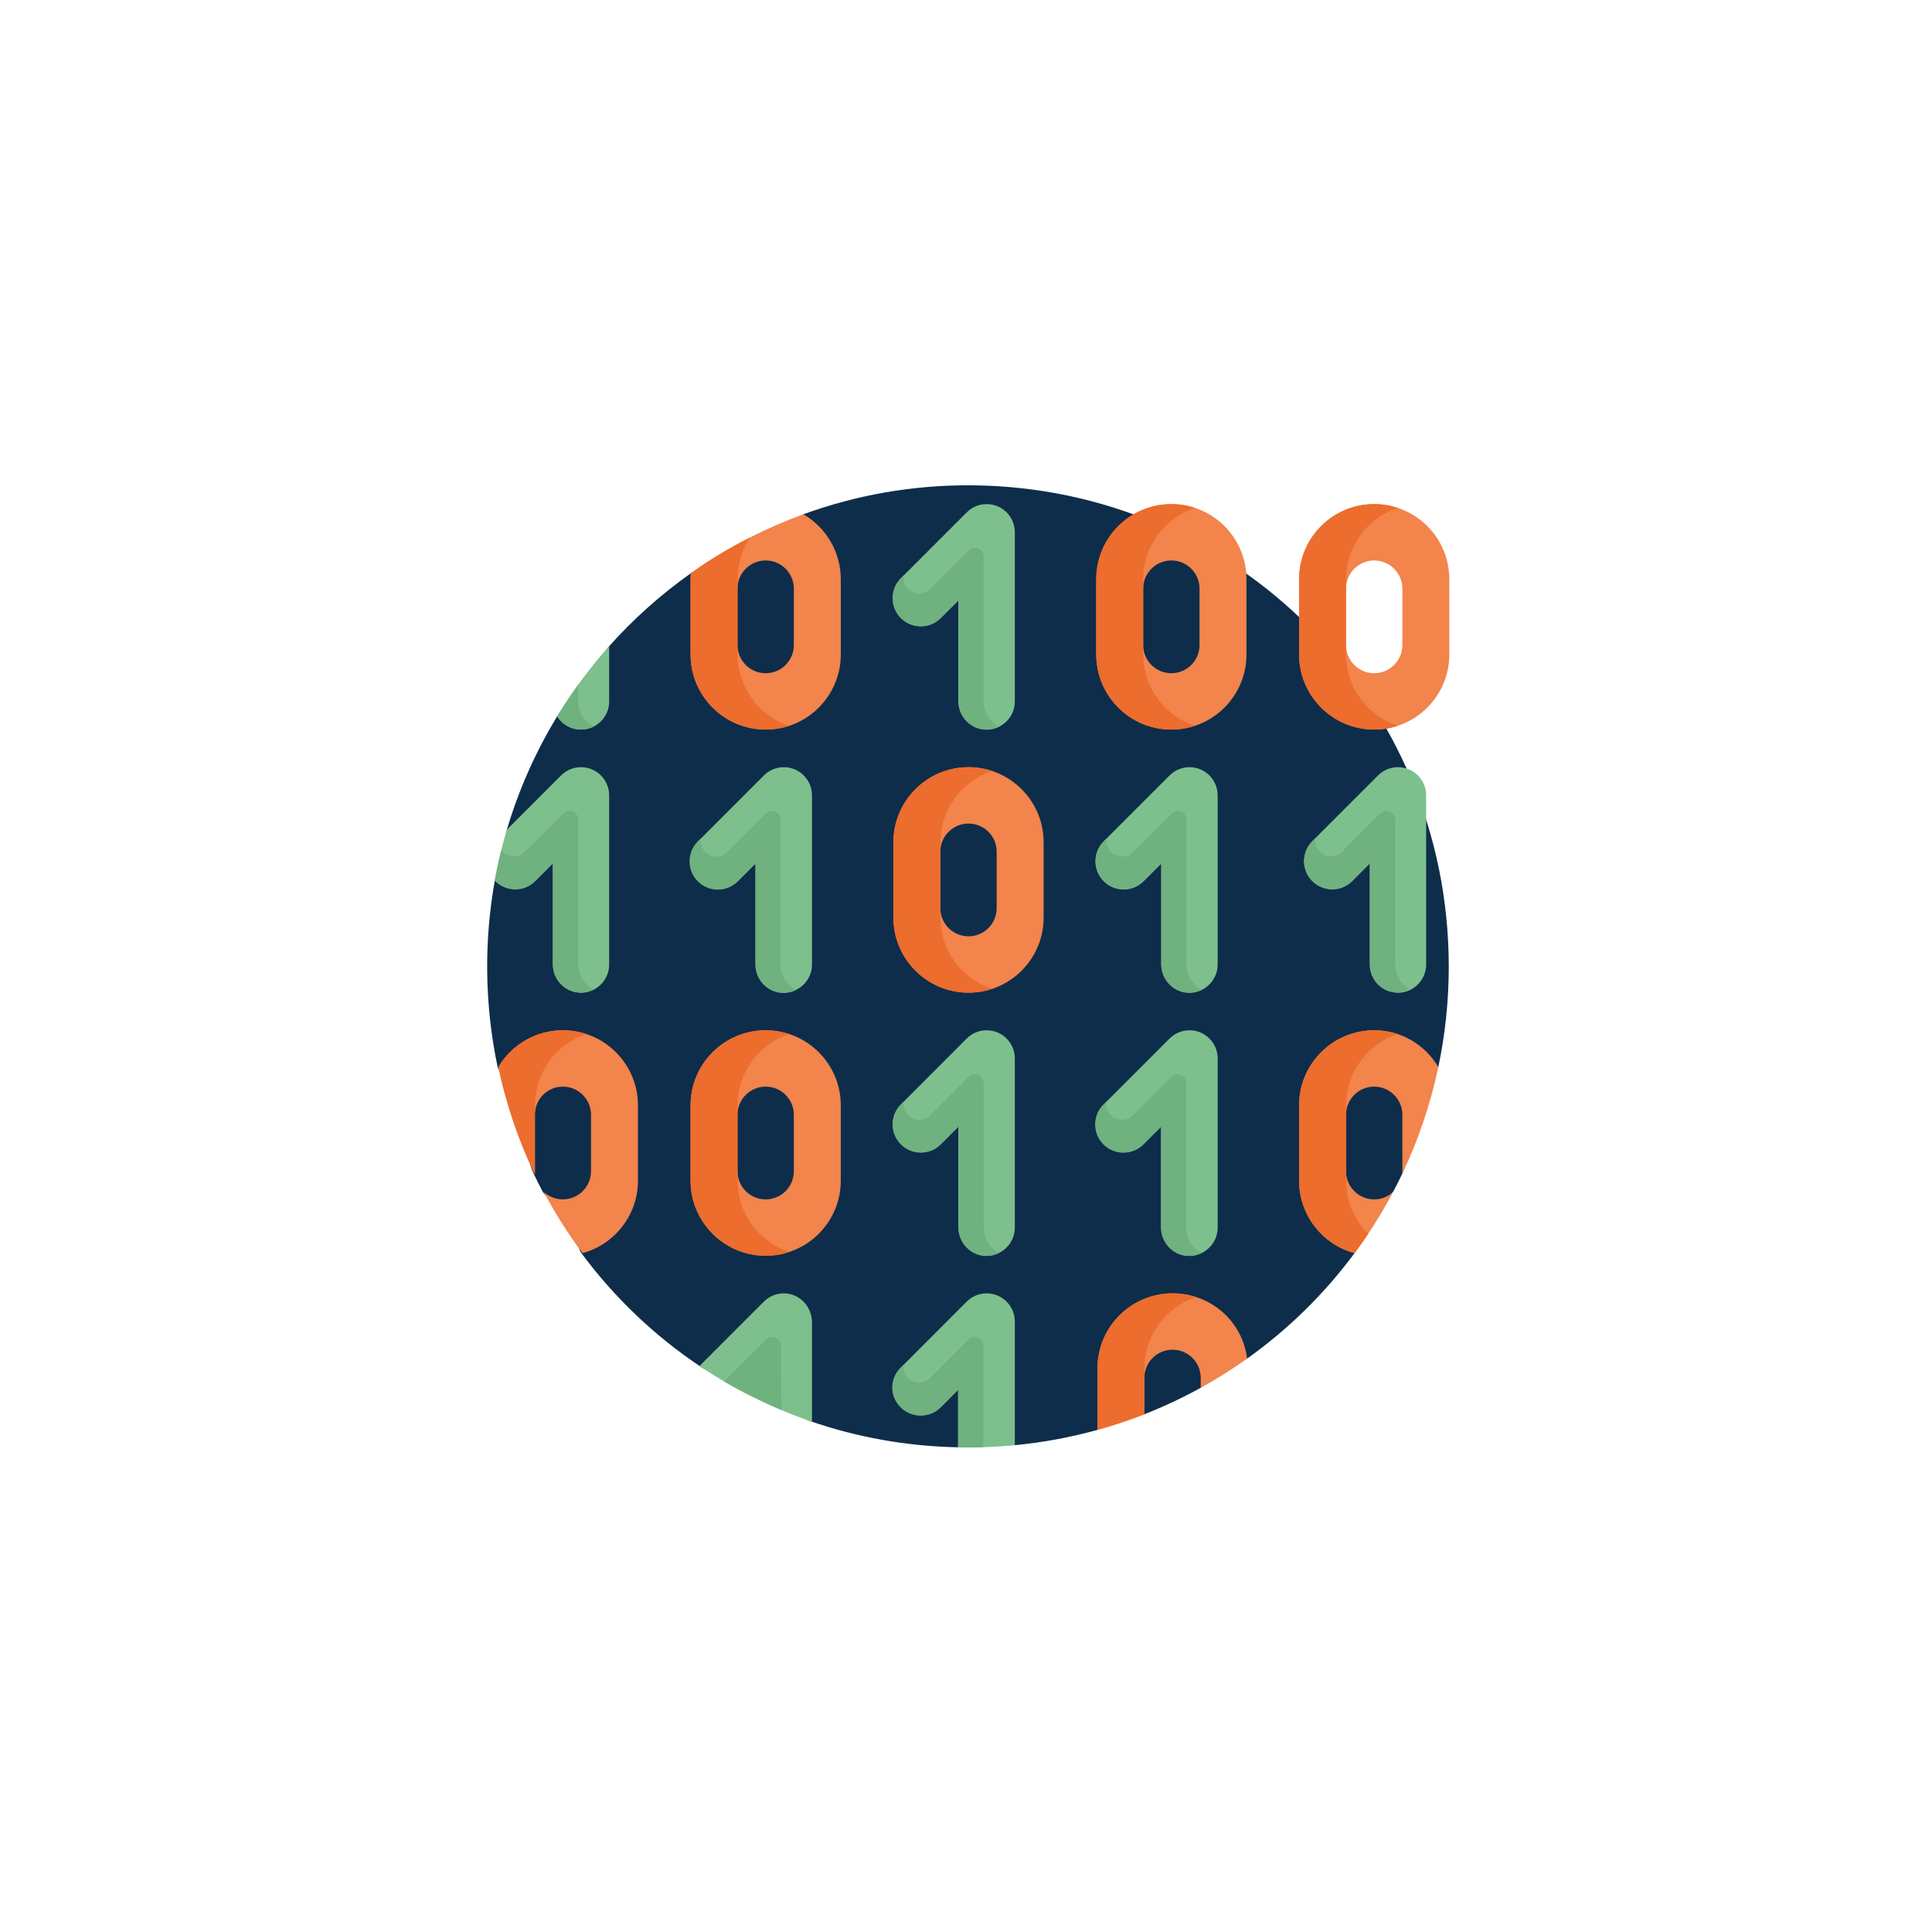 <?xml version="1.0"?>
<svg xmlns="http://www.w3.org/2000/svg" height="512px" viewBox="0 0 511 511.999" width="512px" class=""><g transform="matrix(0.498 0 0 0.498 128.359 128.609)"><path d="m512.211 255.914c.008 18.414-1.914 36.367-5.566 53.668-.141.656-.723 1.125-1.395 1.125-8.297 0-15.023 6.73-15.023 15.035v28.172c0 4.305-.938 8.566-2.785 12.453-1.344 2.824-2.734 5.617-4.176 8.383-2.215 4.246-6.645 6.875-11.434 6.875-4.539 0-8.215 3.68-8.215 8.223v14.664c0 1.293-.41 2.555-1.176 3.598-16.098 21.84-35.59 41.016-57.723 56.75-.246.172-.535.266-.836.266h-9.902c-6.527 0-11.816 5.293-11.82 11.824 0 1.379-.762 2.648-1.969 3.312-9.754 5.387-19.898 10.156-30.395 14.25-.137.055-.281.082-.43.082h-16.5c-3.273 0-5.922 2.652-5.926 5.926 0 .977-.609 1.855-1.555 2.113-14.344 3.984-29.199 6.762-44.465 8.199-2.461-5.613-8.055-9.543-14.578-9.543-6.934 0-12.82 4.449-14.996 10.648-27.875-.531-54.648-5.469-79.633-14.18-3.262-1.137-5.301-4.266-5.309-7.723-.016-9.617-7.812-17.41-17.43-17.41h-23.391c-3.973 0-7.863-1.164-11.172-3.367-24.668-16.426-46.301-37.031-63.902-60.832-.844-1.137-1.289-2.523-1.289-3.941v-13.523c0-5.336-4.355-9.652-9.703-9.586-4.145.051-7.887-2.461-9.816-6.133-1.422-2.707-2.797-5.445-4.125-8.211-2.695-5.625-4.09-11.785-4.09-18.02v-22.379c0-8.051-6.109-14.664-13.941-15.48-.703-.074-1.27-.609-1.418-1.301-3.473-16.359-5.402-33.312-5.609-50.699-.203-16.641 1.191-32.922 4.027-48.703.078-.418.422-.73.844-.793 6.809-.992 12.035-6.852 12.035-13.938 0-5.027-2.637-9.426-6.594-11.922 6.363-21.68 15.512-42.172 27.039-61.047.59-.973 1.711-1.461 2.836-1.301.785.113 1.582.176 2.395.176 9.727 0 17.613-7.891 17.613-17.625v-6.363c0-4.32 1.57-8.5 4.441-11.727 13.133-14.766 27.953-27.992 44.148-39.395 1.414-.996 3.109-1.52 4.836-1.52h12.121c2.668 0 4.832-2.164 4.832-4.832 0-2.668 2.164-4.832 4.832-4.832h13.734c9.895 0 17.914-8.023 17.914-17.922 0-.93.582-1.77 1.453-2.086 27.844-10.121 57.93-15.555 89.324-15.316 140.902 1.074 253.816 114.934 253.859 255.906zm0 0" fill="#2740af" data-original="#2740AF" class="" style="fill:#0E2D4B" data-old_color="#2740af"/><path d="m148.699 290c-22.078 0-39.977 17.91-39.977 40v40c0 22.09 17.898 40 39.977 40s39.977-17.91 39.977-40v-40c0-22.09-17.898-40-39.977-40zm14.992 75c0 8.285-6.711 15-14.992 15s-14.992-6.715-14.992-15v-30c0-8.285 6.711-15 14.992-15s14.992 6.715 14.992 15zm92.949-215c-22.082 0-39.98 17.91-39.98 40v40c0 22.09 17.898 40 39.98 40 22.078 0 39.977-17.91 39.977-40v-40c0-22.09-17.898-40-39.977-40zm14.992 75c0 8.285-6.715 15-14.992 15-8.281 0-14.992-6.715-14.992-15v-30c0-8.285 6.711-15 14.992-15 8.277 0 14.992 6.715 14.992 15zm235.016 84.559c-4.258 20.008-10.711 39.129-19.34 57.105.062-.551.203-1.098.203-1.664v-30c0-8.285-6.715-15-14.992-15-8.281 0-14.992 6.715-14.992 15v30c0 8.285 6.711 15 14.992 15 3.926 0 7.418-1.523 10.094-3.996-6.062 11.41-12.887 22.309-20.539 32.609-17.012-4.598-29.535-20.137-29.535-38.613v-40c0-22.09 17.898-40 39.98-40 14.609 0 27.152 7.855 34.129 19.559zm-142.07-299.559c-22.078 0-39.977 17.91-39.977 40v40c0 22.09 17.898 40 39.977 40 22.082 0 39.98-17.91 39.98-40v-40c0-22.09-17.898-40-39.98-40zm14.992 75c0 8.285-6.711 15-14.992 15-8.277 0-14.992-6.715-14.992-15v-30c0-8.285 6.715-15 14.992-15 8.281 0 14.992 6.715 14.992 15zm92.949-75c-22.078 0-39.977 17.91-39.977 40v40c0 22.09 17.898 40 39.977 40s39.977-17.91 39.977-40v-40c0-22.09-17.898-40-39.977-40zm14.992 75c0 8.285-6.711 15-14.992 15s-14.992-6.715-14.992-15v-30c0-8.285 6.711-15 14.992-15s14.992 6.715 14.992 15zm-82.621 379.738c-7.906 5.598-16.145 10.824-24.68 15.512v-5.25c0-8.285-6.711-15-14.992-15s-14.992 6.715-14.992 15v19.344c-8.133 3.176-16.473 5.988-24.984 8.332v-32.676c0-22.09 17.898-40 39.977-40 20.426 0 37.262 14.953 39.672 34.738zm-236.117-449.34c-9.805 3.582-19.277 7.746-28.48 12.402-10.977 5.559-21.461 11.961-31.449 19.043-.074.988-.121 1.938-.121 2.941v40.215c0 22.09 17.898 40 39.977 40s39.977-17.91 39.977-40v-40c0-14.73-8.051-27.664-19.902-34.602zm-5.082 69.602c0 8.285-6.711 15-14.992 15s-14.992-6.715-14.992-15v-30c0-8.285 6.711-15 14.992-15s14.992 6.715 14.992 15zm-82.953 245v40c0 18.473-12.523 34.016-29.531 38.609-7.656-10.297-14.547-21.195-20.609-32.605 2.672 2.473 6.234 3.996 10.16 3.996 8.281 0 14.992-6.719 14.992-15v-30c0-8.285-6.711-15-14.992-15-8.277 0-14.867 6.715-14.867 15v30c0 .566.039 1.125.102 1.672-8.629-17.977-15.125-37.121-19.379-57.129 6.973-11.699 19.539-19.543 34.145-19.543 22.082 0 39.98 17.91 39.98 40zm0 0" fill="#fd4fb6" data-original="#FD4FB6" class="" style="fill:#F2844C" data-old_color="#fd4fb6"/><path d="m349.609 85v5c0 17.723 11.523 32.746 27.484 37.996-3.934 1.293-8.129 2.004-12.492 2.004-22.082 0-39.98-17.91-39.98-40v-40c0-22.09 17.898-40 39.98-40 4.363 0 8.559.707 12.492 2.004-15.957 5.25-27.484 20.27-27.484 37.996zm107.938 5v-40c0-17.723 11.527-32.746 27.488-37.996-3.934-1.293-8.129-2.004-12.496-2.004-22.078 0-39.977 17.91-39.977 40v40c0 22.09 17.898 40 39.977 40 4.367 0 8.562-.711 12.496-2.004-15.961-5.25-27.488-20.273-27.488-37.996zm-323.82 0v-40c0-8.172 2.402-15.887 6.605-22.219-10.992 5.621-21.652 11.824-31.488 19.062-.074.988-.102 1.934-.102 2.941v40.215c0 22.09 17.898 40 39.977 40 4.367 0 8.562-.711 12.496-2.004-15.961-5.25-27.488-20.273-27.488-37.996zm107.941 105v-5c0-17.723 11.527-32.746 27.484-37.996-3.93-1.297-8.129-2.004-12.492-2.004-22.078 0-39.977 17.91-39.977 40v40c0 22.09 17.898 40 39.977 40 4.363 0 8.562-.711 12.492-2.004-15.957-5.25-27.484-20.27-27.484-37.996zm123.574 235c-22.082 0-39.98 17.91-39.98 40l-.02 32.664c8.512-2.34 16.852-5.145 24.984-8.32l.023-19.344v-5c0-17.727 11.523-32.746 27.484-37.996-3.934-1.293-8.129-2.004-12.492-2.004zm92.305-95v-5c0-17.727 11.527-32.746 27.488-37.996-3.934-1.297-8.129-2.004-12.496-2.004-22.078 0-39.977 17.91-39.977 40v40c0 18.473 12.5 34.016 29.512 38.609 2.492-3.355 4.93-6.777 7.262-10.258-7.281-7.242-11.789-17.27-11.789-28.352zm-323.82 0v-5c0-17.727 11.527-32.746 27.488-37.996-3.934-1.297-8.129-2.004-12.496-2.004-22.078 0-39.977 17.91-39.977 40v40c0 22.09 17.898 40 39.977 40 4.367 0 8.562-.711 12.496-2.004-15.961-5.25-27.488-20.27-27.488-37.996zm-92.945-45c-14.609 0-27.445 7.844-34.418 19.543 4.238 19.93 10.805 39.168 19.383 57.086l.168-1.629v-35c0-17.727 11.402-32.746 27.359-37.996-3.934-1.293-8.129-2.004-12.492-2.004zm0 0" fill="#fd2aa7" data-original="#FD2AA7" class="" style="fill:#EC6D2D" data-old_color="#fd2aa7"/><path d="m173.348 165v90c0 8.285-6.711 15-14.992 15-8.277 0-14.988-6.715-14.988-15v-53.789l-9.391 9.395c-5.855 5.859-15.348 5.859-21.199 0-5.855-5.855-5.855-15.355 0-21.211l34.98-35c2.711-2.715 6.461-4.395 10.602-4.395 8.277 0 14.988 6.715 14.988 15zm200.891-15c-4.141 0-7.891 1.68-10.602 4.395l-34.98 35c-5.855 5.855-5.855 15.352 0 21.211s15.348 5.859 21.199 0l9.391-9.395v53.789c0 8.285 6.711 15 14.992 15 8.277 0 14.988-6.715 14.988-15v-90c.004-8.285-6.711-15-14.988-15zm110.938 0c-4.141 0-7.887 1.68-10.602 4.395l-34.98 35c-5.855 5.855-5.855 15.352 0 21.211s15.348 5.859 21.199 0l9.391-9.395v53.789c0 8.285 6.711 15 14.992 15 8.277 0 14.992-6.715 14.992-15v-90c0-8.285-6.711-15-14.992-15zm-326.75 280c-4.168-.02-7.941 1.664-10.668 4.395l-34.246 34.258c18.355 12.359 38.523 22.367 59.836 29.672v-52.879c0-8.332-6.594-15.406-14.922-15.445zm107.871-140c-4.141 0-7.887 1.68-10.602 4.395l-34.98 35c-5.855 5.855-5.855 15.352 0 21.211 5.855 5.859 15.348 5.859 21.203 0l9.387-9.395v53.789c0 8.285 6.711 15 14.992 15s14.992-6.715 14.992-15v-90c0-8.285-6.711-15-14.992-15zm107.941 0c-4.141 0-7.891 1.68-10.602 4.395l-34.98 35c-5.855 5.855-5.855 15.352 0 21.211s15.348 5.859 21.199 0l9.391-9.395v53.789c0 8.285 6.711 15 14.992 15 8.277 0 14.988-6.715 14.988-15v-90c.004-8.285-6.711-15-14.988-15zm-107.941-280c-4.141 0-7.887 1.68-10.602 4.395l-34.98 35c-5.855 5.855-5.855 15.352 0 21.211 5.855 5.859 15.348 5.859 21.203 0l9.387-9.395v53.789c0 8.285 6.711 15 14.992 15s14.992-6.715 14.992-15v-90c0-8.285-6.711-15-14.992-15zm0 420c-4.141 0-7.887 1.68-10.602 4.395l-34.98 35c-5.855 5.855-5.855 15.352 0 21.211 5.855 5.859 15.348 5.859 21.203 0l9.387-9.395v30.727c1.664.031 3.324.062 4.996.062 8.43 0 16.766-.406 24.988-1.203v-65.797c0-8.285-6.711-15-14.992-15zm-215.879-300c8.281 0 14.992-6.715 14.992-15v-29.434c-10.316 11.559-19.566 24.07-27.668 37.371 2.645 4.246 7.305 7.062 12.676 7.062zm0 20c-4.141 0-7.887 1.68-10.602 4.395l-28.887 28.898c-2.602 8.805-4.754 17.797-6.406 26.965.105.113.199.238.312.348 5.855 5.859 15.348 5.859 21.199 0l9.391-9.395v53.789c0 8.285 6.711 15 14.992 15 8.277 0 14.992-6.715 14.992-15v-90c0-8.285-6.711-15-14.992-15zm0 0" fill="#89e9d9" data-original="#89E9D9" class="active-path" style="fill:#7DC08E" data-old_color="#89e9d9"/><path d="m164.918 268.539c-2.508 1.266-5.406 1.871-8.484 1.516-7.633-.879-13.254-7.605-13.254-15.293v-53.395l-9.391 9.395c-2.926 2.93-6.762 4.395-10.602 4.395-3.836 0-7.672-1.465-10.598-4.395-2.547-2.547-3.988-5.785-4.316-9.113-.43-4.32 1.008-8.789 4.316-12.098l1.637-1.641c-.426 2.566.344 5.289 2.324 7.27 3.254 3.258 8.531 3.258 11.785 0l20.449-20.461c2.91-2.914 7.887-.852 7.887 3.266v77.172c0 5.852 3.359 10.91 8.246 13.383zm-15.895 186.023-20.449 20.461c-.645.641-1.492 1.293-2.266 1.684 4.562 2.695 9.309 5.238 14.047 7.652l3.062 1.395c4.43 2.184 9.086 4.367 13.656 6.301l-.164-20.055v-14.172c0-4.117-4.977-6.18-7.887-3.266zm-100.055-199.562v-77.172c0-4.117-4.973-6.18-7.883-3.27l-20.449 20.461c-3.258 3.258-8.535 3.258-11.789 0-.297-.293-.555-.613-.797-.938-1.324 5.328-2.492 10.723-3.477 16.18.105.113.203.234.312.344 2.93 2.93 6.766 4.395 10.602 4.395 3.836 0 7.676-1.465 10.602-4.395l9.387-9.395v53.395c0 7.688 5.625 14.414 13.258 15.293 3.074.355 5.973-.25 8.48-1.52-4.887-2.469-8.246-7.527-8.246-13.379zm0-140v-8.938c-3.926 5.434-7.727 11.133-11.227 16.871 2.336 3.805 6.316 6.43 10.992 6.965 3.074.355 5.977-.25 8.48-1.516-4.887-2.473-8.246-7.531-8.246-13.383zm207.652 339.562-20.449 20.461c-3.254 3.254-8.531 3.254-11.785 0-1.98-1.98-2.625-4.562-2.199-7.129l-1.641 1.641c-3.305 3.309-4.867 7.637-4.438 11.957.328 3.328 1.77 6.562 4.316 9.113 2.926 2.93 6.762 4.395 10.598 4.395 3.84 0 7.676-1.465 10.602-4.395l9.391-9.395v30.727c1.66.031 3.324.062 4.996.062 2.844 0 5.672-.066 8.496-.156v-54.016c0-4.117-4.977-6.18-7.887-3.266zm116.023-199.457v-77.172c0-4.117-4.977-6.18-7.887-3.27l-20.449 20.461c-3.254 3.258-8.531 3.258-11.785 0-1.98-1.977-2.746-4.703-2.32-7.266l-1.641 1.637c-3.309 3.309-4.746 7.781-4.316 12.102.332 3.324 1.77 6.562 4.316 9.113 2.926 2.93 6.766 4.395 10.602 4.395 3.836 0 7.672-1.465 10.598-4.395l9.391-9.395v53.395c0 7.688 5.621 14.414 13.254 15.293 3.078.355 5.977-.25 8.484-1.52-4.887-2.469-8.246-7.527-8.246-13.379zm111.082-.105v-77.172c0-4.117-4.973-6.18-7.883-3.27l-20.449 20.461c-3.258 3.258-8.531 3.258-11.789 0-1.977-1.977-2.777-4.727-2.352-7.293l-1.641 1.641c-3.309 3.309-4.766 7.812-4.336 12.133.332 3.328 1.738 6.523 4.285 9.074l.031.031c2.926 2.93 6.816 4.395 10.652 4.395 3.836 0 7.676-1.465 10.602-4.395l9.336-9.395v53.539c.074 8.164 5.676 14.27 13.309 15.148 3.074.355 5.973-.25 8.48-1.52-4.887-2.469-8.246-7.527-8.246-13.379zm-219 140.125v-77.172c0-4.117-4.977-6.18-7.887-3.27l-20.449 20.461c-3.254 3.258-8.531 3.258-11.789 0-1.977-1.977-2.746-4.703-2.32-7.27l-1.637 1.641c-3.309 3.309-4.746 7.781-4.316 12.102.328 3.324 1.77 6.562 4.316 9.113 2.926 2.93 6.762 4.391 10.598 4.391 3.84 0 7.676-1.461 10.602-4.391l9.387-9.395v53.395c0 7.688 5.625 14.414 13.258 15.293 3.074.352 5.977-.25 8.48-1.52-4.887-2.469-8.242-7.523-8.242-13.379zm-.023-280.055v-77.172c0-4.117-4.973-6.18-7.883-3.27l-20.449 20.461c-3.258 3.258-8.535 3.258-11.789 0-1.977-1.977-2.746-4.703-2.32-7.266l-1.641 1.637c-3.305 3.312-4.746 7.781-4.316 12.102.332 3.324 1.77 6.562 4.316 9.113 2.93 2.93 6.766 4.395 10.602 4.395 3.836 0 7.672-1.465 10.602-4.395l9.387-9.395v53.395c0 7.688 5.625 14.414 13.258 15.293 3.074.355 5.973-.25 8.48-1.52-4.887-2.469-8.246-7.527-8.246-13.379zm107.797 280.074v-77.172c0-4.117-4.977-6.18-7.887-3.266l-20.449 20.461c-3.254 3.254-8.531 3.254-11.789 0-1.977-1.98-2.762-4.594-2.336-7.16l-1.621 1.531c-3.309 3.309-4.746 7.781-4.32 12.098.332 3.328 1.773 6.566 4.32 9.113 2.926 2.93 6.762 4.395 10.598 4.395s7.676-1.465 10.602-4.395l9.387-9.391v53.391c0 7.691 5.625 14.414 13.258 15.293 3.074.355 5.977-.25 8.48-1.516-4.887-2.473-8.242-7.527-8.242-13.383zm0 0" fill="#5de0c3" data-original="#5DE0C3" class="" style="fill:#70B180" data-old_color="#5de0c3"/></g> </svg>

